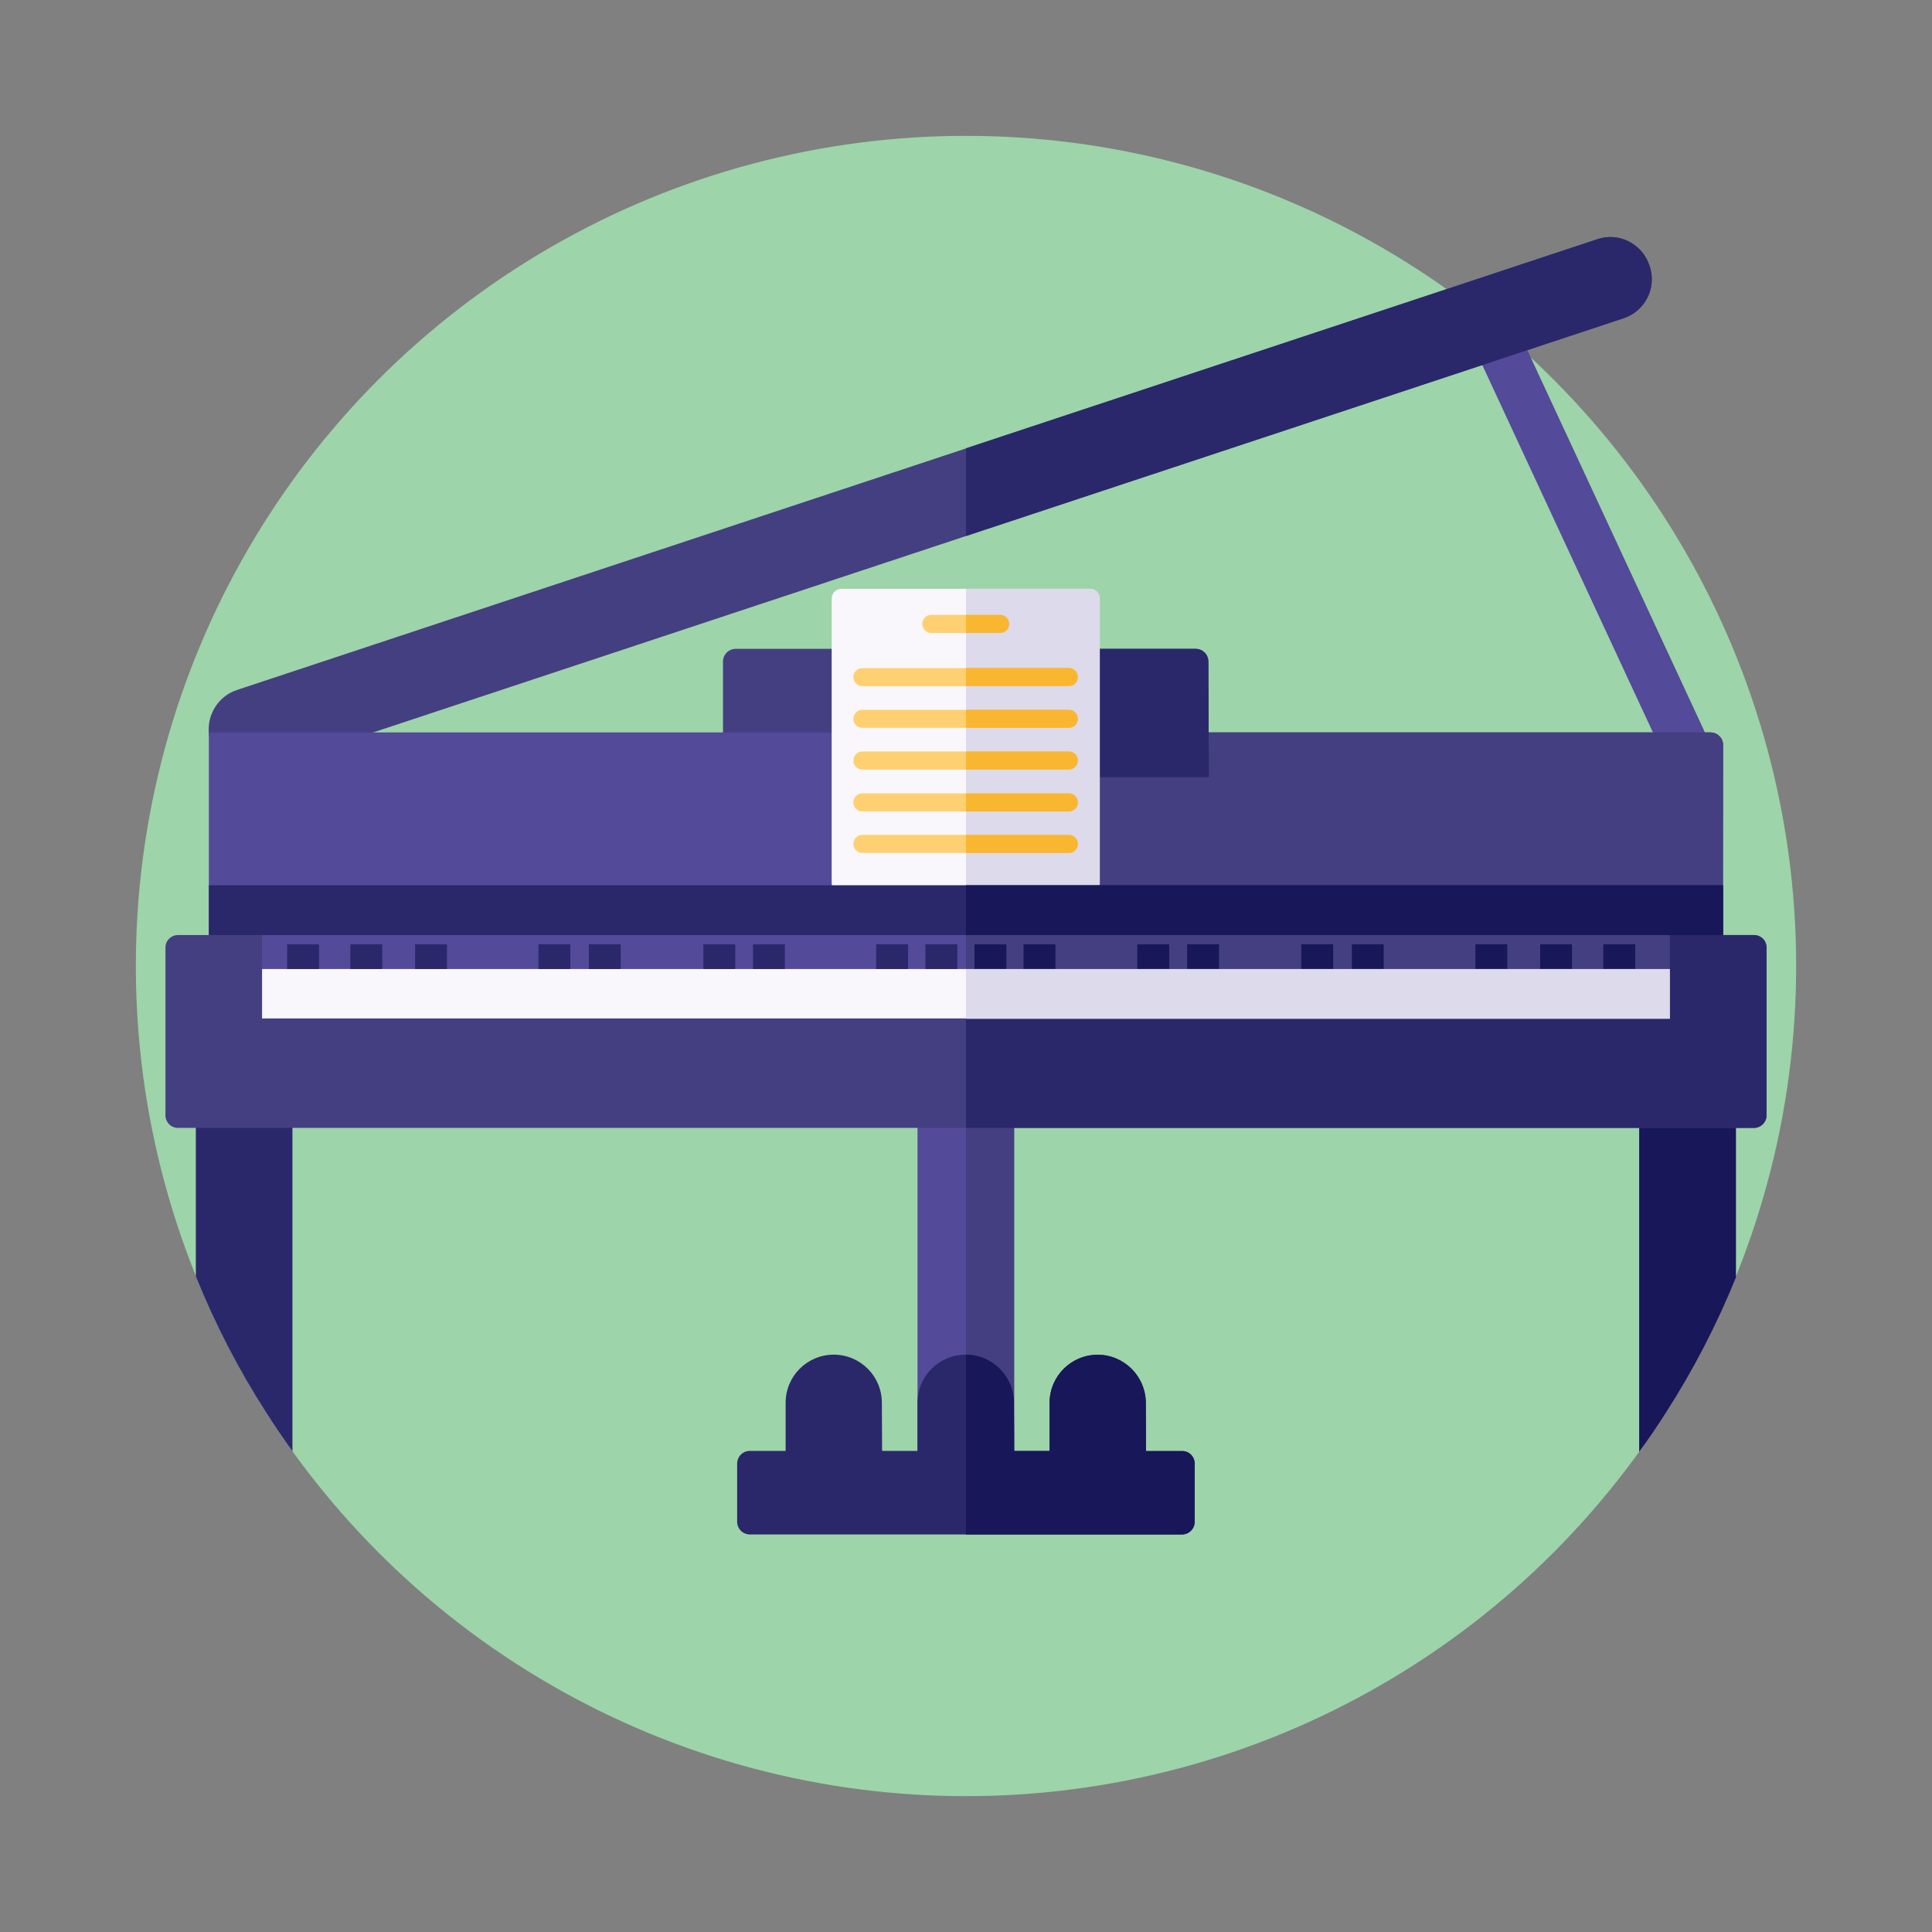 <?xml version="1.0" encoding="utf-8"?>
<!-- Generator: Adobe Illustrator 24.0.0, SVG Export Plug-In . SVG Version: 6.00 Build 0)  -->
<svg version="1.1" id="Capa_1" xmlns="http://www.w3.org/2000/svg" xmlns:xlink="http://www.w3.org/1999/xlink" x="0px" y="0px"
	 viewBox="0 0 1024 1024" style="enable-background:new 0 0 1024 1024;" xml:space="preserve">
<rect x="0" y="0" width="1024" height="1024" fill="#808080" stroke="none"/>
<style type="text/css">
	.st0{fill:#9DD4A9;}
	.st1{fill:#443F80;}
	.st2{fill:#2A286B;}
	.st3{fill:#171759;}
	.st4{fill:#534A9A;}
	.st5{fill:#F9F7FC;}
	.st6{fill:#DCDAEB;}
	.st7{fill:#FFD071;}
	.st8{fill:#F9B630;}
</style>
<circle class="st0" cx="512" cy="512" r="440"/>
<g>
	<g>
		<path class="st1" d="M640.6,411.9H383.2v-61.2c0-3.8,3-6.8,6.8-6.8h243.6c3.8,0,6.8,3,6.8,6.8L640.6,411.9z"/>
		<g>
			<path class="st2" d="M155,540v229.2c-4.8-6.7-9.5-13.5-13.9-20.5c-14.6-22.7-27.1-46.9-37.3-72.2V540H155z"/>
			<path class="st3" d="M920.1,540v137c-10.2,25.2-22.6,49.1-37.1,71.7c-4.5,7.1-9.2,14-14.2,20.8V540H920.1z"/>
		</g>
		<path class="st4" d="M893.7,408.9c-4.6,0-9.1-2.7-11.3-7.1L778,177c-2.8-6.3-0.2-13.6,6-16.6c6.3-2.8,13.6-0.2,16.6,6L905,391.1
			c2.8,6.3,0.2,13.6-6,16.6C897.4,408.6,895.5,408.9,893.7,408.9z"/>
		<path class="st1" d="M875.5,148c0,9.2-5.9,17.7-15,20.7L512,284.1L139.2,407.6c-11.4,3.8-23.7-2.5-27.5-14.1
			c-0.8-2.3-1.1-4.6-1.1-6.9c0-9.3,5.9-17.9,15-20.9l386.3-128l334.8-110.9c11.4-3.8,23.7,2.5,27.5,14.1
			C875.1,143.2,875.5,145.7,875.5,148z"/>
		<g>
			<rect x="486.3" y="540" class="st4" width="51.2" height="255.6"/>
			<path class="st4" d="M913.3,394.8L913.1,540H110.7V388.2h795.9C910.3,388.2,913.3,391.2,913.3,394.8z"/>
		</g>
		<rect x="110.7" y="513.6" class="st5" width="802.5" height="26.4"/>
		<path class="st1" d="M913.3,394.8L913.1,540H537.5v255.6H512V388.2h394.6C910.3,388.2,913.3,391.2,913.3,394.8z"/>
		<g>
			<g>
				<g>
					<rect x="152.2" y="500.5" class="st2" width="16.9" height="13.1"/>
					<rect x="185.7" y="500.5" class="st2" width="16.9" height="13.1"/>
					<rect x="220" y="500.5" class="st2" width="16.9" height="13.1"/>
				</g>
				<rect x="285.4" y="500.5" class="st2" width="16.9" height="13.1"/>
				<rect x="312.1" y="500.5" class="st2" width="16.9" height="13.1"/>
				<rect x="372.8" y="500.5" class="st2" width="16.9" height="13.1"/>
				<rect x="399.1" y="500.5" class="st2" width="16.9" height="13.1"/>
			</g>
			<g>
				<g>
					<rect x="849.8" y="500.5" class="st3" width="16.9" height="13.1"/>
					<rect x="816.3" y="500.5" class="st3" width="16.9" height="13.1"/>
					<rect x="782" y="500.5" class="st3" width="16.9" height="13.1"/>
				</g>
				<rect x="716.5" y="500.5" class="st3" width="16.9" height="13.1"/>
				<rect x="689.7" y="500.5" class="st3" width="16.9" height="13.1"/>
				<rect x="629.2" y="500.5" class="st3" width="16.9" height="13.1"/>
				<rect x="602.8" y="500.5" class="st3" width="16.9" height="13.1"/>
			</g>
			<g>
				<rect x="464.4" y="500.5" class="st2" width="16.9" height="13.1"/>
				<rect x="490.5" y="500.5" class="st2" width="16.9" height="13.1"/>
				<rect x="516.5" y="500.5" class="st3" width="16.9" height="13.1"/>
				<rect x="542.5" y="500.5" class="st3" width="16.9" height="13.1"/>
			</g>
		</g>
		<path class="st1" d="M936.3,502.2v89c0,3.6-3,6.6-6.6,6.6H94.3c-3.7,0-6.6-3-6.6-6.6v-89c0-3.7,3-6.6,6.6-6.6h44.6v44.2h746.2
			v-44.2h44.6C933.3,495.6,936.3,498.5,936.3,502.2z"/>
		<path class="st2" d="M936.3,502.2v89c0,3.6-3,6.6-6.6,6.6H512v-58h373.1v-44.2h44.6C933.3,495.6,936.3,498.5,936.3,502.2z"/>
		<g>
			<g>
				<path class="st2" d="M537.5,782.3h-51.2v-38.8c0-14.1,11.4-25.5,25.5-25.5h0.2c7,0,13.3,2.9,17.9,7.5c4.6,4.6,7.5,11,7.5,18.1
					l0.1,25.5V782.3z"/>
				<path class="st2" d="M467.6,782.3h-51.2v-38.8c0-14.1,11.4-25.5,25.5-25.5l0,0c14.1,0,25.5,11.4,25.5,25.5L467.6,782.3
					L467.6,782.3z"/>
				<path class="st2" d="M607.5,782.3h-51.2v-38.8c0-14.1,11.4-25.5,25.5-25.5c7,0,13.4,2.9,18,7.5s7.5,11,7.5,18.1l0.1,25.5
					L607.5,782.3z"/>
			</g>
			<g>
				<path class="st2" d="M633.2,775.8v30.7c0,3.8-3,6.8-6.8,6.8H397.5c-3.8,0-6.8-3-6.8-6.8v-30.7c0-3.8,3-6.8,6.8-6.8h228.9
					C630.2,769,633.2,772,633.2,775.8z"/>
			</g>
		</g>
		<path class="st2" d="M640.5,350.7l0.2,61.2H512v-68h121.7C637.5,343.9,640.5,346.9,640.5,350.7z"/>
		<path class="st2" d="M875.5,148c0,9.2-5.9,17.7-15,20.7L512,284.1v-46.5l334.8-110.9c11.4-3.8,23.7,2.5,27.5,14.1
			C875.1,143.2,875.5,145.7,875.5,148z"/>
		<g>
			<path class="st5" d="M577.8,473.2H445.9c-2.8,0-5.1-2.3-5.1-5.1V317.2c0-2.8,2.3-5.1,5.1-5.1h131.9c2.8,0,5.1,2.3,5.1,5.1V468
				C583.1,470.9,580.8,473.2,577.8,473.2z"/>
			<path class="st6" d="M577.8,473.2H512V312.1h65.8c2.8,0,5.1,2.3,5.1,5.1V468C583.1,470.9,580.8,473.2,577.8,473.2z"/>
			<g>
				<path class="st7" d="M571.3,358.8c0,1.4-0.5,2.6-1.4,3.5s-2.1,1.4-3.4,1.4H457.1c-2.7,0-4.8-2.2-4.8-4.8c0-1.3,0.5-2.5,1.4-3.4
					s2.1-1.4,3.4-1.4h109.4C569.2,354,571.3,356.2,571.3,358.8z"/>
				<path class="st7" d="M571.3,381c0,1.3-0.5,2.5-1.4,3.4s-2.1,1.4-3.4,1.4H457.1c-2.7,0-4.8-2.2-4.8-4.8c0-1.3,0.5-2.5,1.4-3.4
					s2.1-1.4,3.4-1.4h109.4C569.2,376.2,571.3,378.4,571.3,381z"/>
				<path class="st7" d="M571.3,403.1c0,1.3-0.5,2.5-1.4,3.4s-2.1,1.4-3.4,1.4H457.1c-2.7,0-4.8-2.2-4.8-4.8c0-1.3,0.5-2.5,1.4-3.4
					s2.1-1.4,3.4-1.4h109.4C569.2,398.3,571.3,400.4,571.3,403.1z"/>
				<path class="st7" d="M571.3,425.3c0,1.3-0.5,2.5-1.4,3.4s-2.1,1.4-3.4,1.4H457.1c-2.7,0-4.8-2.2-4.8-4.8c0-1.3,0.5-2.5,1.4-3.4
					s2.1-1.4,3.4-1.4h109.4C569.2,420.5,571.3,422.6,571.3,425.3z"/>
				<path class="st7" d="M571.3,447.3c0,1.3-0.5,2.5-1.4,3.4s-2.1,1.4-3.4,1.4H457.1c-2.7,0-4.8-2.2-4.8-4.8c0-1.3,0.5-2.5,1.4-3.4
					s2.1-1.4,3.4-1.4h109.4C569.2,442.5,571.3,444.7,571.3,447.3z"/>
				<path class="st7" d="M534.9,330.7c0,1.3-0.5,2.5-1.4,3.4s-2.1,1.4-3.4,1.4h-36.5c-2.6,0-4.8-2.2-4.8-4.8c0-1.3,0.5-2.5,1.4-3.4
					s2.1-1.4,3.4-1.4h36.5C532.7,325.8,534.9,328,534.9,330.7z"/>
			</g>
			<g>
				<path class="st8" d="M530.1,335.5H512v-9.6h18.1c2.6,0,4.8,2.2,4.8,4.8c0,1.3-0.5,2.5-1.4,3.4
					C532.6,334.9,531.4,335.5,530.1,335.5z"/>
				<path class="st8" d="M571.3,447.3c0,1.3-0.5,2.5-1.4,3.4s-2.1,1.4-3.4,1.4H512v-9.6h54.5C569.2,442.5,571.3,444.7,571.3,447.3z"
					/>
				<path class="st8" d="M571.3,425.3c0,1.3-0.5,2.5-1.4,3.4s-2.1,1.4-3.4,1.4H512v-9.6h54.5C569.2,420.5,571.3,422.6,571.3,425.3z"
					/>
				<path class="st8" d="M571.3,403.1c0,1.3-0.5,2.5-1.4,3.4s-2.1,1.4-3.4,1.4H512v-9.6h54.5C569.2,398.3,571.3,400.4,571.3,403.1z"
					/>
				<path class="st8" d="M571.3,381c0,1.3-0.5,2.5-1.4,3.4s-2.1,1.4-3.4,1.4H512v-9.6h54.5C569.2,376.2,571.3,378.4,571.3,381z"/>
				<path class="st8" d="M566.5,363.6H512V354h54.5c2.6,0,4.8,2.2,4.8,4.8c0,1.4-0.5,2.6-1.4,3.5
					C569.1,363.1,567.9,363.6,566.5,363.6z"/>
			</g>
		</g>
		<rect x="110.7" y="469.2" class="st2" width="802.5" height="26.4"/>
		<path class="st3" d="M633.2,775.8v30.7c0,3.8-3,6.8-6.8,6.8H512V718c7,0,13.3,2.9,17.9,7.5c4.6,4.6,7.5,11,7.5,18.1l0.1,25.5h18.8
			v-25.5c0-14.1,11.4-25.5,25.5-25.5c7,0,13.4,2.9,18,7.5s7.5,11,7.5,18.1l0.1,25.5h19C630.2,769,633.2,772,633.2,775.8z"/>
		<rect x="512" y="469.2" class="st3" width="401.3" height="26.4"/>
		<rect x="512" y="513.6" class="st6" width="373.1" height="26.4"/>
	</g>
</g>
</svg>
